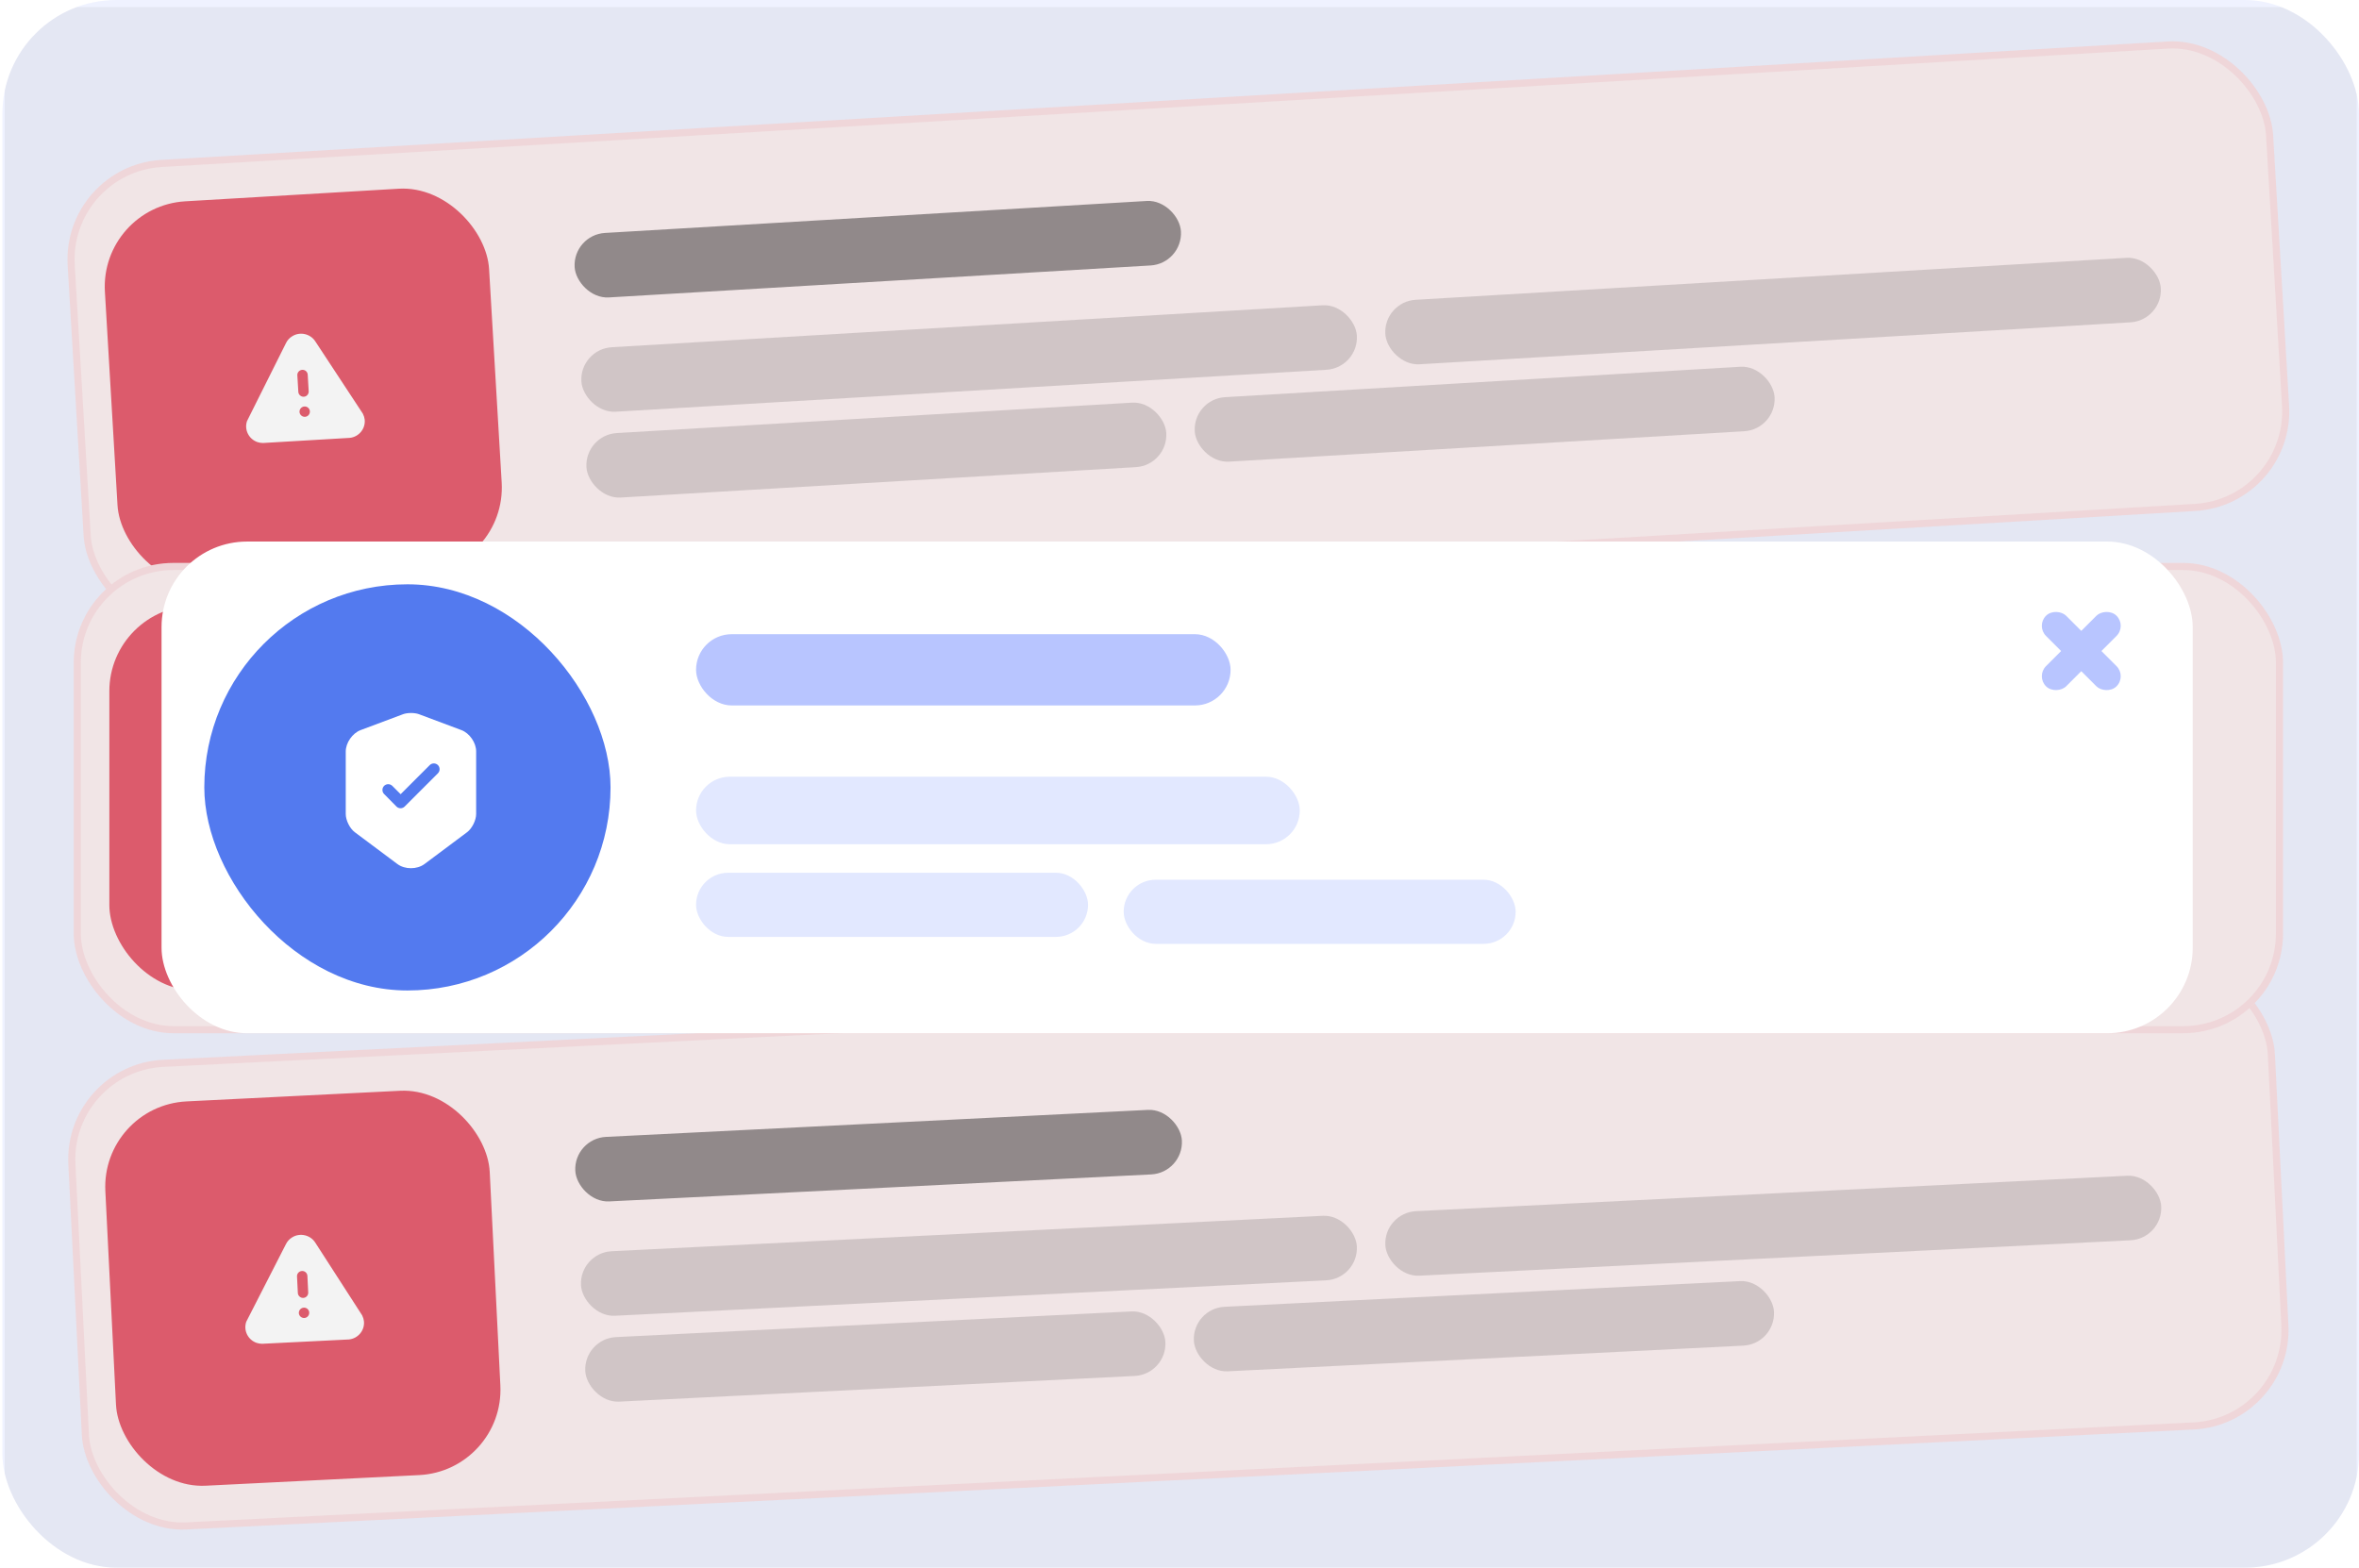 <svg width="331" height="220" viewBox="0 0 331 220" fill="none" xmlns="http://www.w3.org/2000/svg">
<g clip-path="url(#clip0_1128_19477)">
<rect x="0.333" width="330.667" height="220" rx="16" fill="#EFF2FF"/>
<g clip-path="url(#clip1_1128_19477)">
<rect x="8.892" y="149.422" width="310" height="66" rx="14" transform="rotate(-2.852 8.892 149.422)" fill="#FDF0F1"/>
<rect x="14.185" y="155.166" width="54" height="54" rx="12" transform="rotate(-2.852 14.185 155.166)" fill="#E76071"/>
<path fill-rule="evenodd" clip-rule="evenodd" d="M44.243 174.396L50.816 184.594C50.965 184.901 51.035 185.153 51.065 185.417C51.129 186.034 50.943 186.646 50.542 187.129C50.14 187.612 49.58 187.912 48.957 187.976L36.774 188.583C36.516 188.58 36.255 188.535 36.009 188.456C34.778 188.03 34.127 186.69 34.559 185.478L40.123 174.594C40.313 174.211 40.613 173.875 40.994 173.649C42.094 172.965 43.555 173.306 44.243 174.396ZM43.248 181.382C43.268 181.778 42.959 182.125 42.56 182.145C42.161 182.165 41.811 181.85 41.792 181.455L41.675 179.121C41.656 178.725 41.972 178.387 42.372 178.367C42.771 178.348 43.112 178.652 43.132 179.049L43.248 181.382ZM42.7 184.965C42.301 184.985 41.952 184.671 41.932 184.276C41.912 183.879 42.229 183.533 42.628 183.513C43.028 183.493 43.368 183.799 43.388 184.194C43.408 184.598 43.1 184.945 42.7 184.965Z" fill="white"/>
<rect opacity="0.4" x="80.496" y="159.774" width="85.22" height="9.066" rx="4.533" transform="rotate(-2.852 80.496 159.774)" fill="black"/>
<rect opacity="0.14" x="81.295" y="175.82" width="109" height="9.066" rx="4.533" transform="rotate(-2.852 81.295 175.82)" fill="black"/>
<rect opacity="0.14" x="194.156" y="170.198" width="109" height="9.066" rx="4.533" transform="rotate(-2.852 194.156 170.198)" fill="black"/>
<rect opacity="0.14" x="81.896" y="187.871" width="81.5" height="9.066" rx="4.533" transform="rotate(-2.852 81.896 187.871)" fill="black"/>
<rect opacity="0.14" x="167.29" y="183.617" width="81.5" height="9.066" rx="4.533" transform="rotate(-2.852 167.29 183.617)" fill="black"/>
</g>
<rect x="9.417" y="149.897" width="309" height="65" rx="13.5" transform="rotate(-2.852 9.417 149.897)" stroke="#E76071" stroke-opacity="0.1"/>
<g clip-path="url(#clip2_1128_19477)">
<rect x="8.667" y="23.264" width="310" height="66" rx="14" transform="rotate(-3.378 8.667 23.264)" fill="#FDF0F1"/>
<rect x="14.012" y="28.959" width="54" height="54" rx="12" transform="rotate(-3.378 14.012 28.959)" fill="#E76071"/>
<path fill-rule="evenodd" clip-rule="evenodd" d="M44.245 47.913L50.911 58.05C51.063 58.356 51.136 58.607 51.169 58.87C51.238 59.487 51.058 60.1 50.661 60.588C50.264 61.074 49.706 61.38 49.084 61.449L36.907 62.168C36.648 62.168 36.387 62.124 36.141 62.048C34.906 61.633 34.243 60.299 34.664 59.084L40.128 48.148C40.314 47.764 40.611 47.425 40.99 47.196C42.084 46.502 43.547 46.829 44.245 47.913ZM43.314 54.908C43.338 55.303 43.033 55.653 42.634 55.677C42.234 55.7 41.882 55.389 41.859 54.994L41.721 52.662C41.698 52.265 42.012 51.925 42.411 51.901C42.81 51.878 43.153 52.179 43.177 52.576L43.314 54.908ZM42.8 58.496C42.401 58.519 42.049 58.209 42.025 57.814C42.002 57.417 42.315 57.068 42.714 57.044C43.114 57.021 43.457 57.324 43.48 57.719C43.504 58.123 43.199 58.472 42.8 58.496Z" fill="white"/>
<rect opacity="0.4" x="80.363" y="32.958" width="85.22" height="9.066" rx="4.533" transform="rotate(-3.378 80.363 32.958)" fill="black"/>
<rect opacity="0.14" x="81.309" y="48.996" width="109" height="9.066" rx="4.533" transform="rotate(-3.378 81.309 48.996)" fill="black"/>
<rect opacity="0.14" x="194.113" y="42.339" width="109" height="9.066" rx="4.533" transform="rotate(-3.378 194.113 42.339)" fill="black"/>
<rect opacity="0.14" x="82.02" y="61.041" width="81.5" height="9.066" rx="4.533" transform="rotate(-3.378 82.02 61.041)" fill="black"/>
<rect opacity="0.14" x="167.372" y="56.004" width="81.5" height="9.066" rx="4.533" transform="rotate(-3.378 167.372 56.004)" fill="black"/>
</g>
<rect x="9.196" y="23.734" width="309" height="65" rx="13.5" transform="rotate(-3.378 9.196 23.734)" stroke="#E76071" stroke-opacity="0.1"/>
<g filter="url(#filter0_d_1128_19477)">
<rect x="10.342" y="79" width="310" height="66" rx="14" fill="#FDF0F1"/>
<rect x="10.842" y="79.5" width="309" height="65" rx="13.5" stroke="#E76071" stroke-opacity="0.1"/>
<rect x="15.342" y="85" width="54" height="54" rx="12" fill="#E76071"/>
<path fill-rule="evenodd" clip-rule="evenodd" d="M44.407 105.702L50.464 116.214C50.597 116.528 50.655 116.783 50.672 117.048C50.705 117.668 50.489 118.27 50.064 118.733C49.639 119.194 49.064 119.467 48.439 119.5H36.241C35.983 119.484 35.725 119.426 35.483 119.335C34.275 118.848 33.692 117.477 34.183 116.289L40.282 105.694C40.49 105.322 40.807 105.001 41.199 104.794C42.332 104.166 43.773 104.579 44.407 105.702ZM43.065 112.63C43.065 113.026 42.74 113.357 42.34 113.357C41.94 113.357 41.607 113.026 41.607 112.63V110.294C41.607 109.897 41.94 109.575 42.34 109.575C42.74 109.575 43.065 109.897 43.065 110.294V112.63ZM42.34 116.181C41.94 116.181 41.607 115.85 41.607 115.455C41.607 115.057 41.94 114.727 42.34 114.727C42.74 114.727 43.065 115.05 43.065 115.446C43.065 115.85 42.74 116.181 42.34 116.181Z" fill="white"/>
<rect opacity="0.4" x="81.342" y="92.901" width="85.22" height="9.066" rx="4.533" fill="black"/>
<rect opacity="0.14" x="81.342" y="108.967" width="109" height="9.066" rx="4.533" fill="black"/>
<rect opacity="0.14" x="194.342" y="108.967" width="109" height="9.066" rx="4.533" fill="black"/>
<rect opacity="0.14" x="81.342" y="121.033" width="81.5" height="9.066" rx="4.533" fill="black"/>
<rect opacity="0.14" x="166.842" y="121.033" width="81.5" height="9.066" rx="4.533" fill="black"/>
</g>
<rect x="0.667" y="1" width="330" height="219" fill="black" fill-opacity="0.05"/>
<g filter="url(#filter1_d_1128_19477)">
<rect x="22.667" y="76" width="285" height="69" rx="12" fill="white"/>
<rect x="28.667" y="82" width="57" height="57" rx="28.5" fill="#537AEF"/>
<path d="M64.752 102.463L58.794 100.232C58.176 100.004 57.169 100.004 56.551 100.232L50.593 102.463C49.445 102.897 48.513 104.24 48.513 105.464V114.239C48.513 115.117 49.087 116.276 49.791 116.796L55.75 121.248C56.8 122.039 58.523 122.039 59.574 121.248L65.532 116.796C66.236 116.265 66.81 115.117 66.81 114.239V105.464C66.821 104.24 65.89 102.897 64.752 102.463ZM61.437 108.53L56.779 113.188C56.616 113.351 56.41 113.427 56.205 113.427C55.999 113.427 55.793 113.351 55.63 113.188L53.897 111.433C53.583 111.119 53.583 110.599 53.897 110.285C54.211 109.971 54.731 109.971 55.045 110.285L56.215 111.455L60.3 107.371C60.614 107.057 61.134 107.057 61.448 107.371C61.762 107.685 61.762 108.216 61.437 108.53Z" fill="white"/>
<rect x="97.667" y="89" width="75" height="10" rx="5" fill="#B8C5FF"/>
<rect x="97.667" y="109" width="84.708" height="9.48" rx="4.74" fill="#E2E8FF"/>
<rect x="97.667" y="122.48" width="55" height="9" rx="4.5" fill="#E2E8FF"/>
<rect x="157.667" y="123.458" width="55" height="9" rx="4.5" fill="#E2E8FF"/>
<rect x="285.667" y="87.828" width="4" height="14" rx="2" transform="rotate(-45 285.667 87.828)" fill="#B8C5FF"/>
<rect width="4" height="14" rx="2" transform="matrix(-0.707 -0.707 -0.707 0.707 298.395 87.828)" fill="#B8C5FF"/>
</g>
</g>
<defs>
<filter id="filter0_d_1128_19477" x="-29.658" y="39" width="390" height="146" filterUnits="userSpaceOnUse" color-interpolation-filters="sRGB">
<feFlood flood-opacity="0" result="BackgroundImageFix"/>
<feColorMatrix in="SourceAlpha" type="matrix" values="0 0 0 0 0 0 0 0 0 0 0 0 0 0 0 0 0 0 127 0" result="hardAlpha"/>
<feOffset/>
<feGaussianBlur stdDeviation="20"/>
<feComposite in2="hardAlpha" operator="out"/>
<feColorMatrix type="matrix" values="0 0 0 0 0.697 0 0 0 0 0 0 0 0 0 0 0 0 0 0.2 0"/>
<feBlend mode="normal" in2="BackgroundImageFix" result="effect1_dropShadow_1128_19477"/>
<feBlend mode="normal" in="SourceGraphic" in2="effect1_dropShadow_1128_19477" result="shape"/>
</filter>
<filter id="filter1_d_1128_19477" x="-47.333" y="6" width="425" height="209" filterUnits="userSpaceOnUse" color-interpolation-filters="sRGB">
<feFlood flood-opacity="0" result="BackgroundImageFix"/>
<feColorMatrix in="SourceAlpha" type="matrix" values="0 0 0 0 0 0 0 0 0 0 0 0 0 0 0 0 0 0 127 0" result="hardAlpha"/>
<feOffset/>
<feGaussianBlur stdDeviation="35"/>
<feComposite in2="hardAlpha" operator="out"/>
<feColorMatrix type="matrix" values="0 0 0 0 0 0 0 0 0 0 0 0 0 0 0 0 0 0 0.1 0"/>
<feBlend mode="normal" in2="BackgroundImageFix" result="effect1_dropShadow_1128_19477"/>
<feBlend mode="normal" in="SourceGraphic" in2="effect1_dropShadow_1128_19477" result="shape"/>
</filter>
<clipPath id="clip0_1128_19477">
<rect x="0.333" width="330.667" height="220" rx="16" fill="white"/>
</clipPath>
<clipPath id="clip1_1128_19477">
<rect x="8.892" y="149.422" width="310" height="66" rx="14" transform="rotate(-2.852 8.892 149.422)" fill="white"/>
</clipPath>
<clipPath id="clip2_1128_19477">
<rect x="8.667" y="23.264" width="310" height="66" rx="14" transform="rotate(-3.378 8.667 23.264)" fill="white"/>
</clipPath>
</defs>
</svg>
